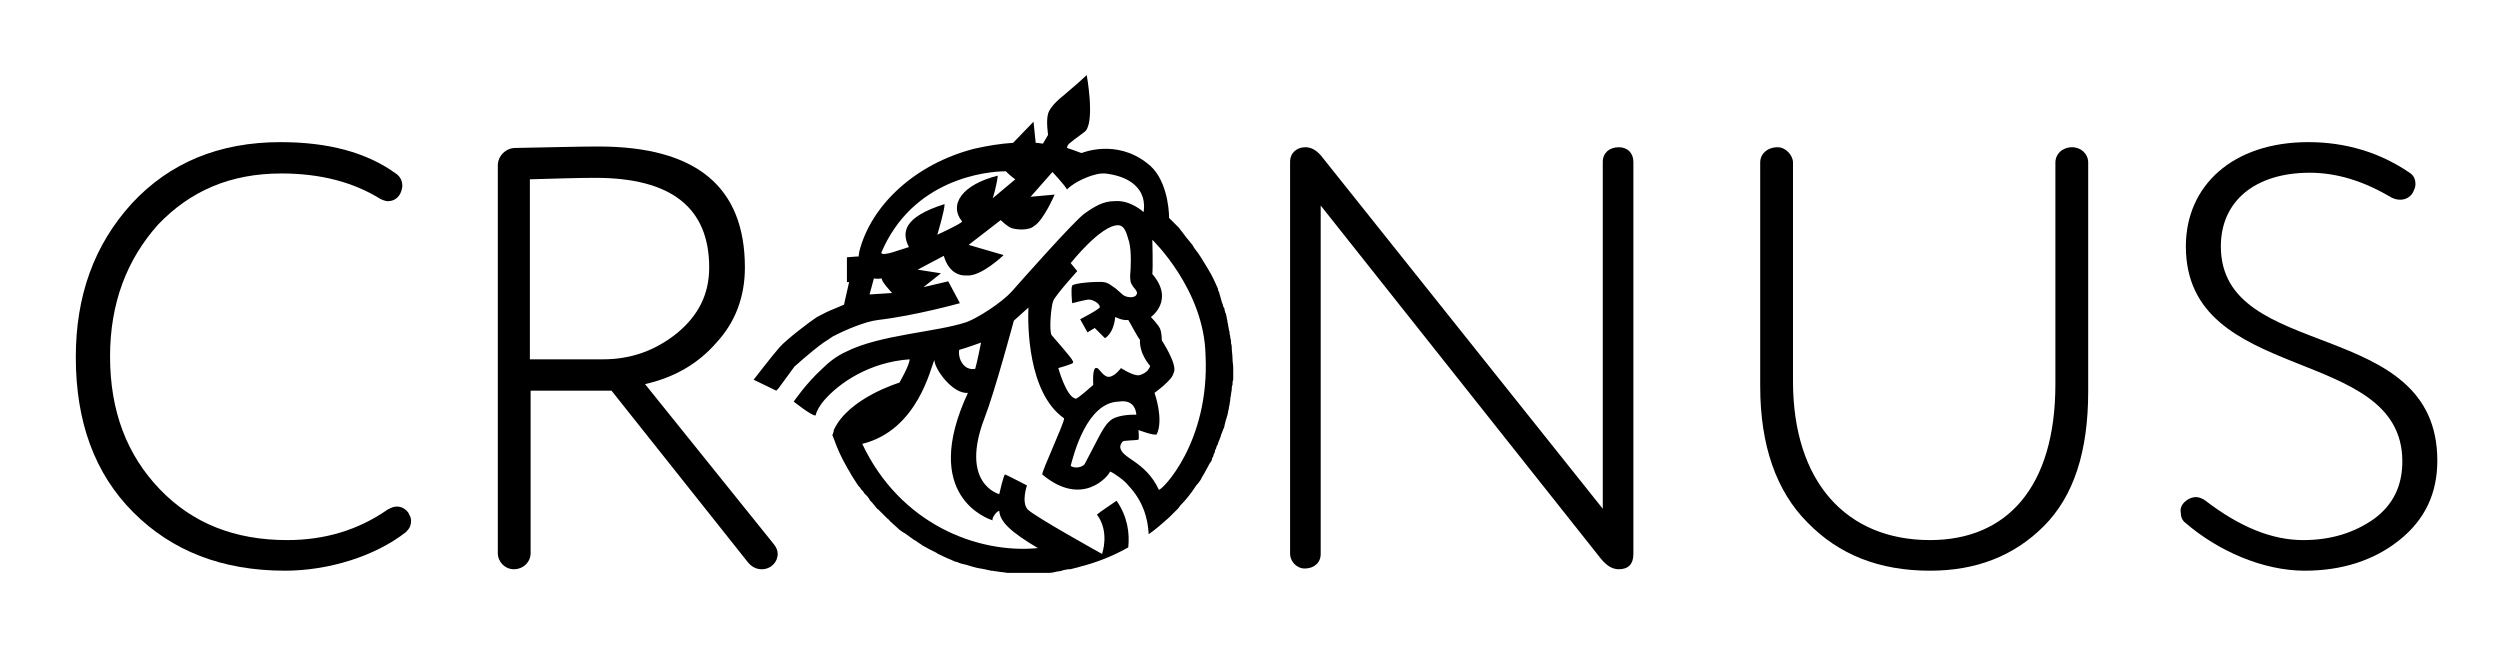 <?xml version="1.0" encoding="utf-8"?>
<!-- Generator: Adobe Illustrator 21.0.2, SVG Export Plug-In . SVG Version: 6.00 Build 0)  -->
<svg version="1.1" id="Layer_1" xmlns="http://www.w3.org/2000/svg" xmlns:xlink="http://www.w3.org/1999/xlink" x="0px" y="0px"
	 viewBox="0 0 343 89" style="enable-background:new 0 0 343 89;" xml:space="preserve">
<style type="text/css">
	.st0{fill:#0492f2;}
	.st1{fill:#ffa600;}
</style>
<g>
	<path className="st0" d="M38.6,23.8c-7,0-12.5,2.4-16.9,7c-4.3,4.8-6.6,10.8-6.6,18.1c0,7.5,2.3,13.5,6.8,18.2c4.5,4.7,10.3,7,17.5,7
		c5.2,0,9.8-1.4,13.8-4.2c0.4-0.2,0.8-0.4,1.2-0.4c0.6,0,1.1,0.2,1.6,0.8c0.2,0.4,0.4,0.7,0.4,1.1c0,0.7-0.2,1.1-0.7,1.6
		c-4.2,3.3-10.6,5.3-16.6,5.3c-8.6,0-15.5-2.7-20.8-8S10.4,57.9,10.4,49c0-8.4,2.5-15.4,7.7-21.1c5.2-5.6,12-8.4,20.4-8.4
		c6.5,0,11.8,1.4,15.8,4.3c0.6,0.4,0.9,1,0.9,1.7c0,0.2-0.1,0.7-0.3,1.1c-0.4,0.7-1,1-1.7,1c-0.2,0-0.6-0.1-1-0.3
		C48.5,25,44,23.8,38.6,23.8z"/>
	<path className="st0" d="M83.9,53.6H72.8v22.3c0,1.2-1,2.2-2.3,2.2c-1.2,0-2.2-1-2.2-2.2V22.7c0-1.3,1.1-2.4,2.4-2.4
		c5.2-0.1,9-0.2,11.4-0.2c13.4,0,20.1,5.5,20.1,16.6c0,4-1.3,7.5-3.9,10.3c-2.5,2.9-5.8,4.8-9.8,5.7l17.7,22
		c0.3,0.4,0.5,0.8,0.5,1.3c0,1.1-0.9,2.1-2.2,2.1c-0.7,0-1.4-0.3-2-1.1L83.9,53.6z M72.8,49.3h9.9c3.9,0,7.2-1.2,10.2-3.6
		c2.9-2.4,4.4-5.3,4.4-9c0-8.2-5.2-12.3-15.6-12.3c-2.4,0-5.4,0.1-9,0.2V49.3z"/>
	<path className="st0" d="M219.9,69.8V22.2c0-1.2,0.9-2,2.2-2c1.2,0,2,0.8,2,2v53.8c0,1.4-0.7,2.1-2,2.1c-0.9,0-1.7-0.5-2.5-1.5
		l-38.4-48.4V76c0,1.2-0.9,2-2.2,2c-1.1,0-2-1-2-2V22.2c0-1.2,0.9-2,2.1-2c0.9,0,1.7,0.5,2.5,1.6L219.9,69.8z"/>
	<path className="st0" d="M282,22.3c0-1.2,1-2.1,2.3-2.1c1.2,0,2.2,0.9,2.2,2.1v31.4c0,8.3-2,14.4-6.1,18.5c-4.1,4.1-9.3,6.1-15.6,6.1
		c-7,0-12.5-2.2-16.8-6.6c-4.3-4.3-6.5-10.6-6.5-18.7V22.3c0-1.2,1-2.1,2.4-2.1c1.1,0,2.1,1.1,2.1,2.1v30c0,13.8,7.3,21.8,18.8,21.8
		c10.5,0,17.2-7.2,17.2-21.4V22.3z"/>
	<path className="st0" d="M299.7,68.9c0.4-0.4,1-0.7,1.6-0.7c0.4,0,0.9,0.2,1.3,0.5c4.7,3.6,9.1,5.4,13.4,5.4c3.8,0,7-1,9.7-2.9
		c2.6-1.9,3.9-4.5,3.9-7.9c0-16.1-29.7-10.4-29.7-29.5c0-8.3,6.4-14.3,16.8-14.3c5.1,0,9.8,1.4,13.9,4.2c0.6,0.4,0.8,0.9,0.8,1.6
		c0,0.4-0.2,0.8-0.4,1.2c-0.4,0.6-1,0.9-1.7,0.9c-0.4,0-0.8-0.1-1.2-0.3c-3.7-2.2-7.4-3.4-11.2-3.4c-7.5,0-12.2,3.9-12.2,10.1
		c0,16,29.7,9.5,29.7,29.4c0,4.5-1.7,8.1-5.2,10.9s-7.9,4.2-13,4.2c-5.7,0-11.9-2.7-16.4-6.6c-0.4-0.3-0.6-0.8-0.6-1.4
		C299.1,69.8,299.3,69.3,299.7,68.9z"/>
</g>
<g>
	<path className="st1" d="M169.1,49.2c0-0.5-0.1-1-0.1-1.4c0-0.2,0-0.4-0.1-0.7c0,0,0,0,0-0.1c0-0.2,0-0.4-0.1-0.6c0,0,0-0.1,0-0.1
		c0-0.2-0.1-0.4-0.1-0.6c0,0,0-0.1,0-0.1c0-0.1-0.1-0.3-0.1-0.4c0-0.2-0.1-0.4-0.1-0.6c0-0.2-0.1-0.3-0.1-0.5c0-0.2-0.1-0.4-0.1-0.6
		c0-0.1-0.1-0.3-0.1-0.4c0-0.1,0-0.1-0.1-0.2c0-0.2-0.1-0.3-0.1-0.5c0-0.1,0-0.1-0.1-0.2c-0.1-0.2-0.1-0.4-0.2-0.6
		c-0.1-0.2-0.1-0.4-0.2-0.6c0,0,0,0,0-0.1c-0.1-0.2-0.1-0.4-0.2-0.6c0,0,0-0.1,0-0.1c-0.1-0.2-0.2-0.4-0.2-0.6
		c-0.4-0.9-0.8-1.8-1.3-2.6c-0.1-0.2-0.2-0.3-0.3-0.5c-0.5-0.8-1-1.7-1.6-2.4c-0.1-0.2-0.2-0.3-0.3-0.5c-0.3-0.4-0.6-0.7-0.9-1.1
		c-0.1-0.1-0.2-0.3-0.3-0.4c-0.1-0.1-0.2-0.3-0.3-0.4c-0.1-0.1-0.2-0.2-0.3-0.4c-0.1-0.1-0.3-0.3-0.4-0.4c-0.1-0.1-0.3-0.3-0.4-0.4
		c-0.1-0.1-0.2-0.2-0.3-0.3c-0.1-0.1-0.2-0.2-0.3-0.3c0-1.4-0.4-5.6-3-7.5c-4.3-3.4-9-1.4-9-1.4l-0.3-0.1c-0.5-0.2-1.1-0.4-1.7-0.6
		c0-0.2,0.1-0.4,0.3-0.6c0.8-0.7,2.2-1.6,2.3-1.8c1.2-1.6,0.1-7.6,0.1-7.6l-1.2,1.1l-2.1,1.8c0,0-1.7,1.3-2,2.4c-0.3,1,0,2.9,0,2.9
		l-0.7,1.2c-0.3,0-0.6-0.1-1-0.1l-0.3-2.9l-2.8,2.9c-1.7,0.1-3.5,0.4-5.3,0.8c-8.2,2.1-14.2,7.8-15.8,14.1c0,0-0.1,0.7-0.1,0.7
		l-0.1,0l-0.2,0l-1.3,0.1l0,2v0l0,1.4l0.3,0l-0.7,3.1c0,0-0.9,0.4-1.9,0.8c-0.7,0.3-1.4,0.7-1.8,0.9c-1.1,0.7-4.2,3.1-5.1,4.1
		c-0.9,1-3.6,4.5-3.6,4.5l3.1,1.5l0.3-0.3l2.2-3c0,0,2.2-2,4-3.3c0.5-0.3,0.9-0.6,1.2-0.8c1.7-0.9,4.5-2.1,6.3-2.3
		c5.1-0.6,11.2-2.3,11.2-2.3l-1.6-3l-3.4,0.8l2.4-1.9l-3.2-0.5l3.6-1.9c0,0,0.6,2.8,3.1,2.7c2,0.2,5.1-2.8,5.1-2.8l-4.8-1.4l4.4-3.4
		c0,0,0.9,0.9,1.5,1.1c0.6,0.2,2.3,0.4,3.1-0.3c1.3-0.8,2.8-4.3,2.8-4.3l-3.3,0.3l3-3.4c0,0,1.6,1.7,2,2.4c0.5-0.6,2.3-1.7,4.1-2.1
		c0.4-0.1,0.8-0.1,1.1-0.1c3.5,0.4,4.8,2,5.2,3.3h0c0.3,1.1,0.1,2,0.1,2s-1.8-1.7-4-1.5c-1.5,0-2.7,0.7-4.1,1.7
		c-1.4,1-8.4,8.9-9.9,10.6s-4.9,3.8-6.3,4.3c-4.2,1.4-11.9,1.7-16.6,4.1c-1.1,0.5-2.2,1.3-3.2,2.3c-2.2,2-3.9,4.5-3.9,4.5
		s2.5,2,3,1.9c0.1-0.5,0.5-1.3,1.2-2.1c2-2.3,6.1-5.2,11.7-5.6c0,0.8-1.4,3.2-1.4,3.2s-7,2.1-9,6.5c0,0.2-0.1,0.5-0.2,0.7
		c0,0,0,0,0,0c0.1,0.2,0.1,0.3,0.2,0.5c0.5,1.4,1.1,2.7,1.8,3.9c0.1,0.2,0.2,0.4,0.3,0.5c0.3,0.6,0.7,1.2,1.1,1.8
		c0.1,0.2,0.2,0.3,0.4,0.5c0.1,0.2,0.2,0.3,0.4,0.5c0.1,0.1,0.1,0.2,0.2,0.3c0.1,0.1,0.2,0.2,0.3,0.3c0.2,0.2,0.4,0.5,0.5,0.7
		c0.1,0.1,0.2,0.2,0.3,0.3c0.1,0.2,0.3,0.3,0.4,0.5c0,0,0,0,0,0c0.1,0.1,0.2,0.3,0.4,0.4c0.4,0.4,0.8,0.8,1.2,1.2
		c0.1,0.1,0.3,0.2,0.4,0.4c0.3,0.3,0.7,0.6,1,0.9c0.3,0.3,0.7,0.6,1.1,0.8c0.4,0.3,0.7,0.5,1.1,0.8c0.2,0.1,0.3,0.2,0.5,0.3
		c0.2,0.2,0.5,0.3,0.7,0.5c0.4,0.2,0.7,0.4,1.1,0.6c0.2,0.1,0.4,0.2,0.6,0.3c0.2,0.1,0.4,0.2,0.5,0.3c0.6,0.3,1.3,0.6,2,0.9
		c0.2,0.1,0.4,0.2,0.6,0.2c0.4,0.2,0.8,0.3,1.3,0.4c0.6,0.2,1.3,0.4,1.9,0.5c0.2,0,0.4,0.1,0.6,0.1c0.1,0,0.3,0.1,0.4,0.1
		c0.2,0,0.3,0.1,0.5,0.1c0.3,0,0.5,0.1,0.8,0.1c0.5,0.1,0.9,0.1,1.4,0.2c0.2,0,0.3,0,0.5,0c0.2,0,0.3,0,0.5,0c0,0,0.1,0,0.1,0
		c0.2,0,0.4,0,0.5,0c0.2,0,0.4,0,0.6,0c0.2,0,0.4,0,0.6,0c0.3,0,0.6,0,0.9,0c0.3,0,0.5,0,0.8,0c0.1,0,0.2,0,0.3,0c0.1,0,0.3,0,0.4,0
		c0.2,0,0.3,0,0.5,0c0.4,0,0.8-0.1,1.2-0.2c0.3,0,0.6-0.1,0.9-0.2c0.2,0,0.4-0.1,0.6-0.1c0.1,0,0.1,0,0.2,0c0.2,0,0.3-0.1,0.5-0.1
		c0.2-0.1,0.5-0.1,0.7-0.2c2.4-0.6,4.7-1.5,6.8-2.7h0c0.2-2-0.1-4.2-1.6-6.4c-0.7,0.5-2.1,1.4-2.7,1.9c1.8,2.4,0.7,5.4,0.7,5.4
		s-9.2-5.1-10.2-6.1c-0.9-1-0.1-3.3-0.1-3.3s-2.9-1.5-3-1.5c-0.2,0-0.8,2.7-0.8,2.7s-5.5-1.4-2-10.5c1.4-3.6,4-13.3,4-13.3
		s1.1-1,2-1.8c-0.1,2.4-0.1,11.7,4.9,15.2c0,0.7-3.1,7.3-3,7.7c5.5,4.6,9.1,0.2,9.3-0.4c0.4,0.1,2.1,1.3,2.5,1.9
		c2,2.1,2.7,4.5,2.8,6.7c1-0.7,1.9-1.5,2.8-2.3c0.2-0.2,0.3-0.3,0.5-0.5c0.1-0.1,0.2-0.2,0.4-0.4c0.1-0.1,0.1-0.1,0.2-0.2
		c0.2-0.2,0.3-0.3,0.4-0.5c0.8-0.8,1.5-1.7,2.1-2.6c0.1-0.2,0.3-0.4,0.4-0.5c0.2-0.3,0.4-0.5,0.5-0.8c0.1-0.2,0.2-0.3,0.3-0.5
		c0.2-0.4,0.4-0.7,0.6-1.1c0.1-0.2,0.2-0.4,0.3-0.5c0.1-0.1,0.2-0.3,0.2-0.5c0.1-0.2,0.2-0.3,0.2-0.5c0.1-0.2,0.2-0.4,0.2-0.5
		c0,0,0,0,0-0.1c0.1-0.2,0.2-0.3,0.2-0.5c0-0.1,0.1-0.1,0.1-0.2c0.1-0.1,0.1-0.3,0.2-0.5c0.1-0.2,0.1-0.3,0.2-0.5
		c0.1-0.2,0.1-0.4,0.2-0.6c0.1-0.2,0.1-0.3,0.2-0.5c0.1-0.2,0.1-0.3,0.2-0.5c0,0,0-0.1,0-0.1c0-0.1,0.1-0.3,0.1-0.4
		c0-0.1,0.1-0.3,0.1-0.4c0.1-0.2,0.1-0.4,0.2-0.6c0-0.2,0.1-0.3,0.1-0.5c0-0.2,0.1-0.3,0.1-0.5c0-0.2,0.1-0.4,0.1-0.5
		c0-0.2,0.1-0.5,0.1-0.7c0,0,0-0.1,0-0.1c0-0.2,0.1-0.4,0.1-0.6c0-0.2,0.1-0.5,0.1-0.7c0-0.2,0-0.4,0.1-0.6c0-0.2,0-0.5,0.1-0.7
		c0,0,0,0,0-0.1c0-0.5,0-1,0-1.5S169.1,49.7,169.1,49.2z M119.3,40.4l0.6-2.2c0,0,0.4,0.1,1.1,0c-0.2,0.3,1.4,2,1.4,2L119.3,40.4z
		 M136.2,27.2c0,0,0.5-1.5,0.7-3.1c-4.8,1.2-6.8,3.9-4.9,6.3c-0.3,0.4-3.4,1.8-3.4,1.8s1-3.3,1-4.2c-5.7,1.8-5.9,3.9-4.9,5.9
		c-1.4,0.4-3.5,1.3-3.8,0.8c4.3-10.2,14.5-11.2,17.1-11.2c0.8,0.8,1.3,1.1,1.3,1.1L136.2,27.2z M136.2,71.4
		c-0.2-0.2,0.5-1.3,0.9-1.3c0.1,1.5,1.6,2.9,5.3,5.1c-8.3,0.8-18.9-3.3-24.1-14.3c7.7-1.9,9.4-10.6,9.9-11.5c0,1.2,2.5,4.7,4.6,4.5
		C126.2,68.1,135.6,71.2,136.2,71.4z M133.8,50.6c-1.5,0.3-2.4-1.3-2.2-2.6c0.8-0.2,3-1,3-1S134,50,133.8,50.6z M145.2,50.5
		c0,0,1.8-0.5,2-0.7c0.2-0.2-0.3-0.8-2.9-3.8c-0.4-0.5-0.1-4,0.2-4.7c0.3-0.8,3.3-4.1,3.3-4.1l-0.9-1.1c0,0,4.1-5.2,6.5-5.2
		c1.1,0,1.3,1.8,1.5,2.2c0.4,1.5,0.2,4.1,0.2,4.1s-0.1,0.9,0,1.3c0,0.4,0.5,1,0.5,1s0.4,0.4,0.4,0.7c-0.1,0.8-1.3,0.6-1.7,0.4
		c-0.4-0.2-1.1-1-1.5-1.2c-0.3-0.2-0.7-0.6-1.4-0.7c-0.7-0.1-4.1,0.1-4.3,0.5c-0.2,0.4,0,2.4,0,2.4s1.9-0.5,2.3-0.5
		c0.4,0,1.4,0.4,1.5,1c0.2,0.2-2.7,1.7-2.7,1.7l1,1.8l1-0.6l1.4,1.4c0,0,1.2-0.6,1.4-2.9c0.3,0.1,1,0.5,1.8,0.4
		c0.1,0.1,1.4,2.6,1.6,2.7c-0.1,2,1.4,3.6,1.4,3.6s-0.2,1-1.6,1.3c-0.9,0-2.4-1-2.4-1s-0.8,1.1-1.6,1.2c-0.8,0.1-1.4-1.2-1.7-1.2
		c-0.7-0.3-0.5,2.3-0.5,2.3s-2.1,1.9-2.4,1.9C146.3,54.5,145.2,50.5,145.2,50.5z M148.8,63.7c-0.7,0.7-1.8,0.4-1.9,0.2
		c0.4-1.5,2.2-8.7,6.6-8.8c2.4-0.4,2.4,1.8,2.4,1.8s-2.1-0.1-3.3,0.6C151.4,58.3,150.9,59.8,148.8,63.7z M159,67.2
		c-1.9-4.1-5.4-4.3-5.3-6c0.1-0.3,0.2-0.6,0.5-0.7c0.8-0.1,2-0.1,2-0.2c0.1-0.1,0-1.3,0-1.3s2.1,0.8,2.5,0.6c1-2.1-0.3-5.7-0.3-5.7
		s2.5-1.8,2.6-2.7c0.7-1-1.6-4.5-1.6-4.5s0-0.9-0.2-1.5c-0.2-0.6-1.3-1.7-1.3-1.7s3.3-2.3,0.2-5.9c0.1-1.1,0-4.7,0-4.7
		s7.1,6.8,7.3,15.8C166,60.7,159.4,67.3,159,67.2z"/>
</g>
</svg>
